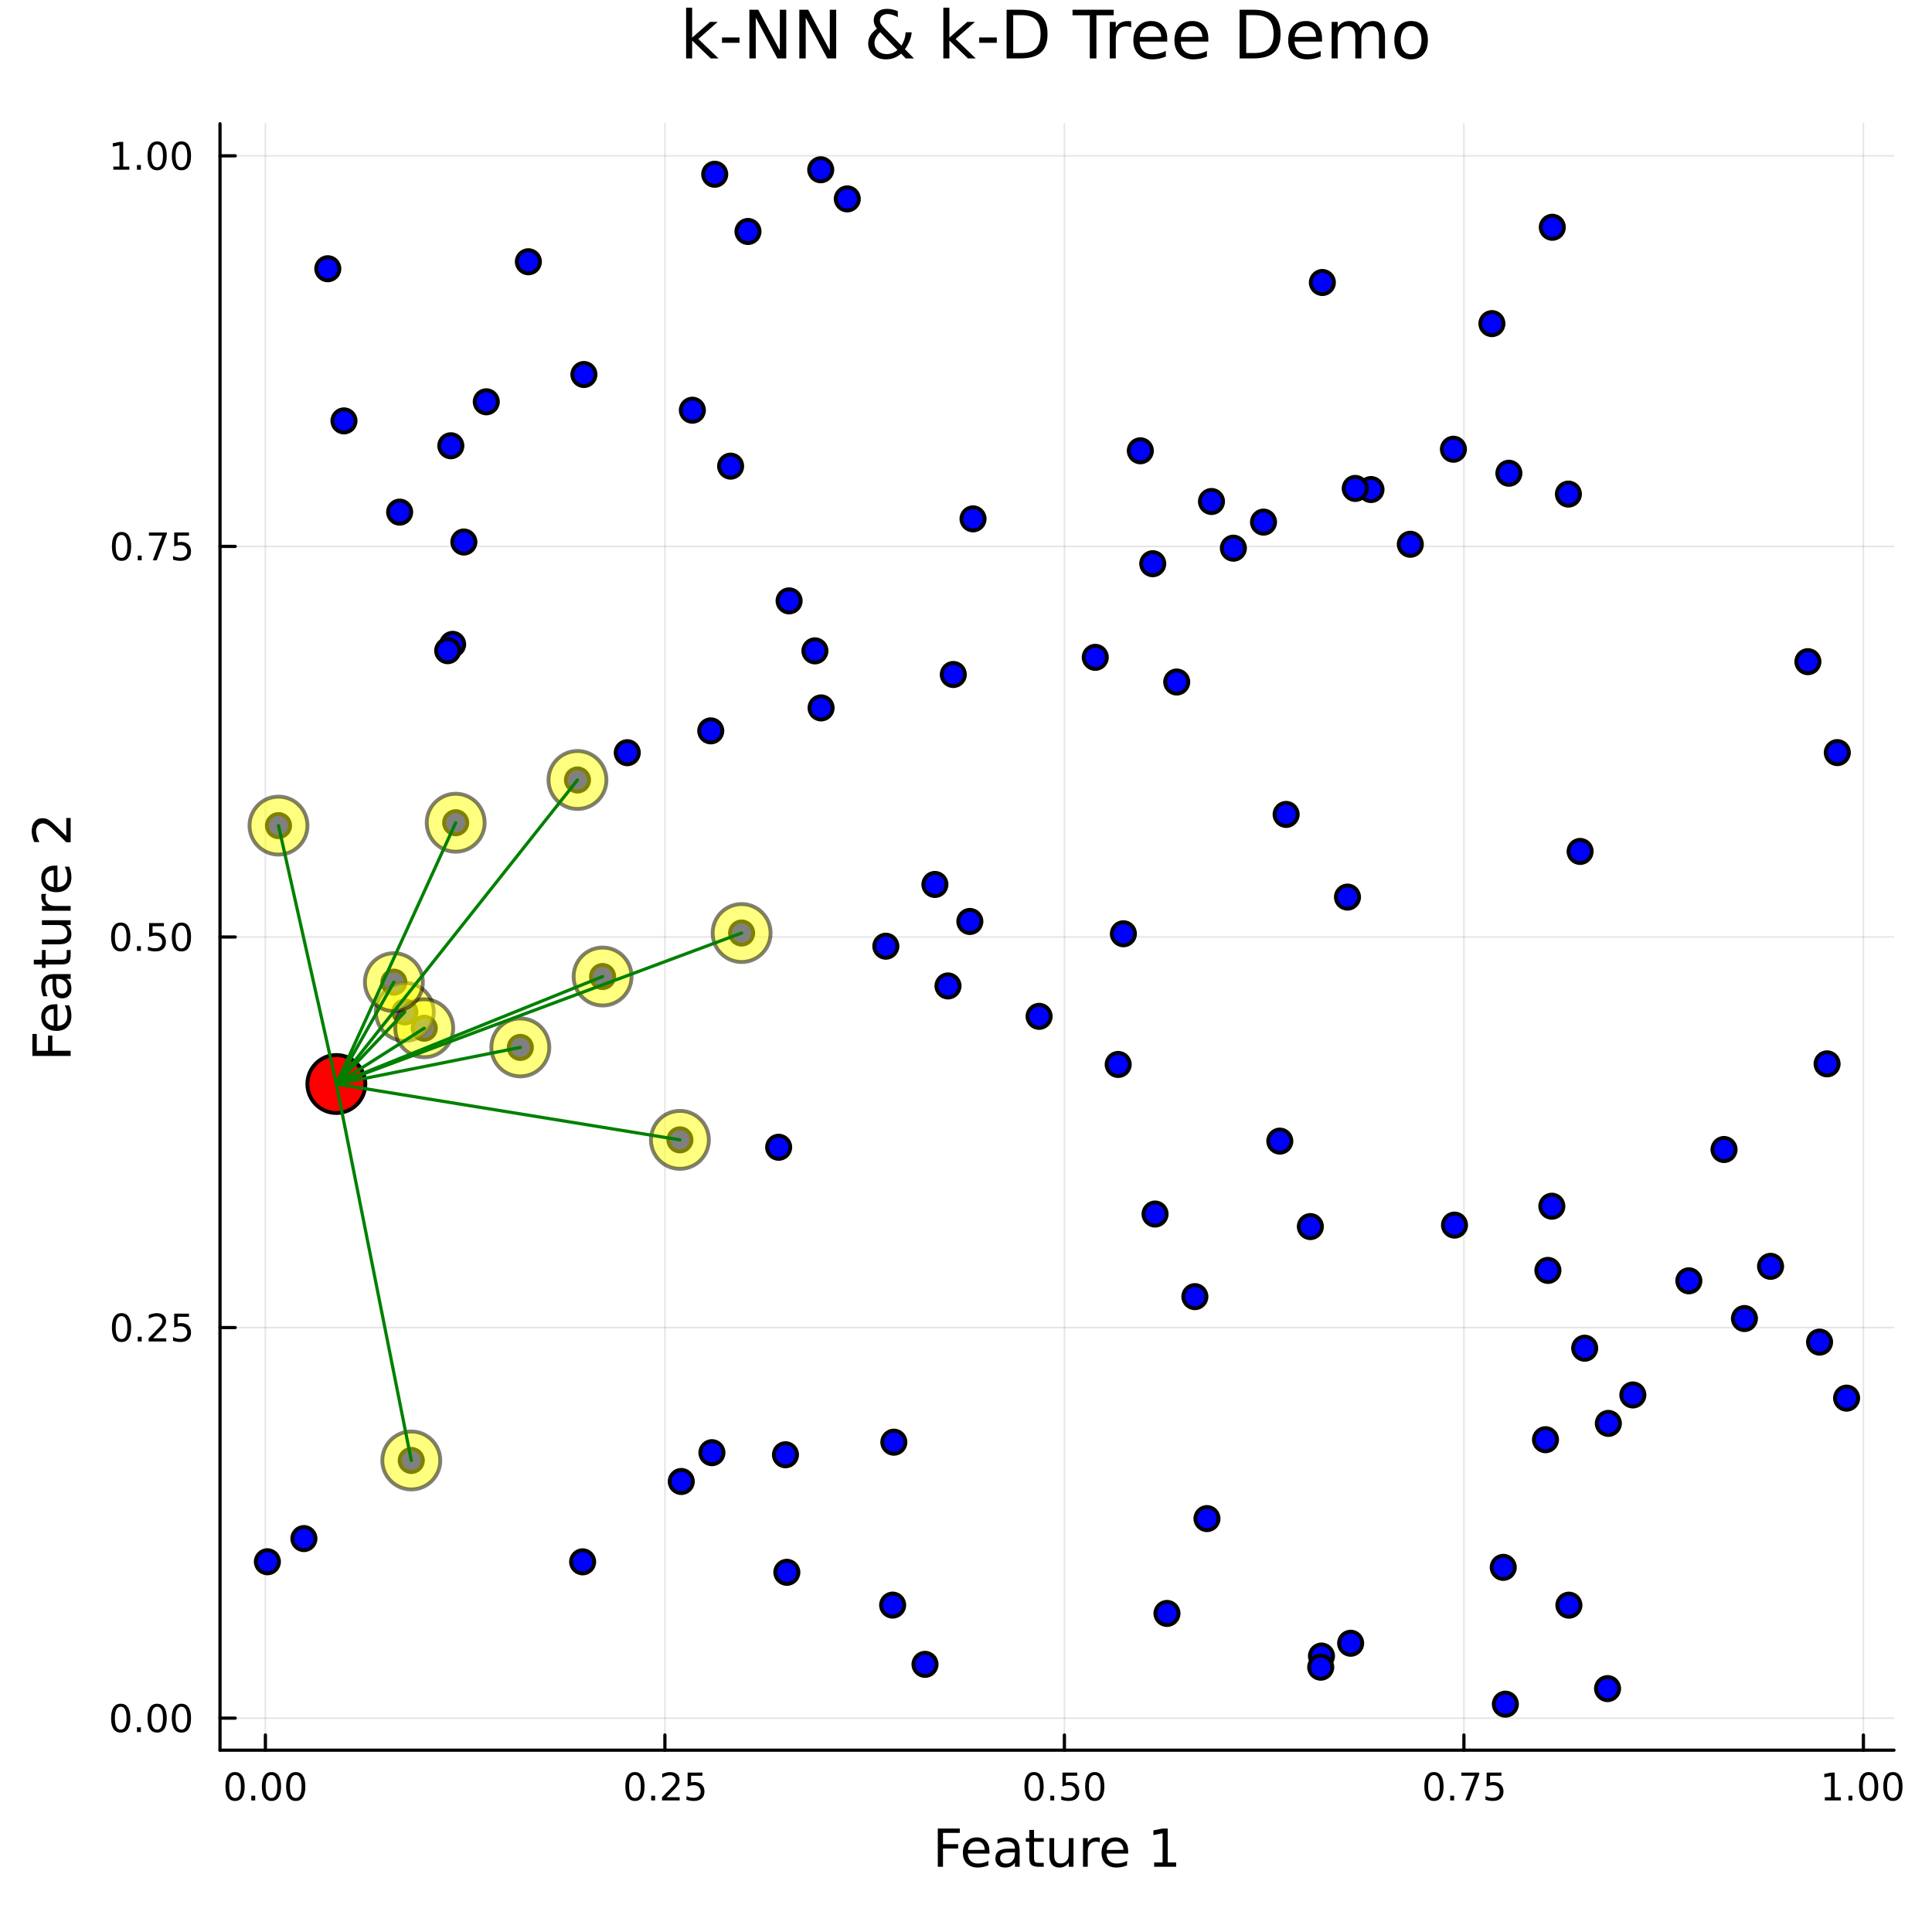 <?xml version="1.0" encoding="utf-8"?>
<svg xmlns="http://www.w3.org/2000/svg" xmlns:xlink="http://www.w3.org/1999/xlink" width="600" height="600" viewBox="0 0 2400 2400">
<rect x="0" y="0" width="2400" height="2400" fill="#333333" stroke="none"/>
<defs>
  <clipPath id="clip660">
    <rect x="0" y="0" width="2400" height="2400"/>
  </clipPath>
</defs>
<path clip-path="url(#clip660)" d="M0 2400 L2400 2400 L2400 0 L0 0  Z" fill="#ffffff" fill-rule="evenodd" fill-opacity="1"/>
<defs>
  <clipPath id="clip661">
    <rect x="480" y="240" width="1681" height="1681"/>
  </clipPath>
</defs>
<path clip-path="url(#clip660)" d="M273.302 2174.14 L2352.76 2174.14 L2352.76 153.712 L273.302 153.712  Z" fill="#ffffff" fill-rule="evenodd" fill-opacity="1"/>
<defs>
  <clipPath id="clip662">
    <rect x="273" y="153" width="2080" height="2021"/>
  </clipPath>
</defs>
<polyline clip-path="url(#clip662)" style="stroke:#000000; stroke-linecap:round; stroke-linejoin:round; stroke-width:2; stroke-opacity:0.1; fill:none" points="329.687,2174.14 329.687,153.712 "/>
<polyline clip-path="url(#clip662)" style="stroke:#000000; stroke-linecap:round; stroke-linejoin:round; stroke-width:2; stroke-opacity:0.1; fill:none" points="825.963,2174.14 825.963,153.712 "/>
<polyline clip-path="url(#clip662)" style="stroke:#000000; stroke-linecap:round; stroke-linejoin:round; stroke-width:2; stroke-opacity:0.1; fill:none" points="1322.24,2174.14 1322.24,153.712 "/>
<polyline clip-path="url(#clip662)" style="stroke:#000000; stroke-linecap:round; stroke-linejoin:round; stroke-width:2; stroke-opacity:0.1; fill:none" points="1818.52,2174.14 1818.52,153.712 "/>
<polyline clip-path="url(#clip662)" style="stroke:#000000; stroke-linecap:round; stroke-linejoin:round; stroke-width:2; stroke-opacity:0.1; fill:none" points="2314.79,2174.14 2314.79,153.712 "/>
<polyline clip-path="url(#clip660)" style="stroke:#000000; stroke-linecap:round; stroke-linejoin:round; stroke-width:4; stroke-opacity:1; fill:none" points="273.302,2174.14 2352.76,2174.14 "/>
<polyline clip-path="url(#clip660)" style="stroke:#000000; stroke-linecap:round; stroke-linejoin:round; stroke-width:4; stroke-opacity:1; fill:none" points="329.687,2174.14 329.687,2155.24 "/>
<polyline clip-path="url(#clip660)" style="stroke:#000000; stroke-linecap:round; stroke-linejoin:round; stroke-width:4; stroke-opacity:1; fill:none" points="825.963,2174.14 825.963,2155.24 "/>
<polyline clip-path="url(#clip660)" style="stroke:#000000; stroke-linecap:round; stroke-linejoin:round; stroke-width:4; stroke-opacity:1; fill:none" points="1322.24,2174.14 1322.24,2155.24 "/>
<polyline clip-path="url(#clip660)" style="stroke:#000000; stroke-linecap:round; stroke-linejoin:round; stroke-width:4; stroke-opacity:1; fill:none" points="1818.52,2174.14 1818.52,2155.24 "/>
<polyline clip-path="url(#clip660)" style="stroke:#000000; stroke-linecap:round; stroke-linejoin:round; stroke-width:4; stroke-opacity:1; fill:none" points="2314.79,2174.14 2314.79,2155.24 "/>
<path clip-path="url(#clip660)" d="M291.99 2205.06 Q288.379 2205.06 286.55 2208.62 Q284.745 2212.16 284.745 2219.29 Q284.745 2226.4 286.55 2229.97 Q288.379 2233.51 291.99 2233.51 Q295.624 2233.51 297.43 2229.97 Q299.258 2226.4 299.258 2219.29 Q299.258 2212.16 297.43 2208.62 Q295.624 2205.06 291.99 2205.06 M291.99 2201.35 Q297.8 2201.35 300.856 2205.96 Q303.934 2210.54 303.934 2219.29 Q303.934 2228.02 300.856 2232.63 Q297.8 2237.21 291.99 2237.21 Q286.18 2237.21 283.101 2232.63 Q280.046 2228.02 280.046 2219.29 Q280.046 2210.54 283.101 2205.96 Q286.18 2201.35 291.99 2201.35 Z" fill="#000000" fill-rule="nonzero" fill-opacity="1" /><path clip-path="url(#clip660)" d="M312.152 2230.66 L317.036 2230.66 L317.036 2236.54 L312.152 2236.54 L312.152 2230.66 Z" fill="#000000" fill-rule="nonzero" fill-opacity="1" /><path clip-path="url(#clip660)" d="M337.221 2205.06 Q333.61 2205.06 331.781 2208.62 Q329.976 2212.16 329.976 2219.29 Q329.976 2226.4 331.781 2229.97 Q333.61 2233.51 337.221 2233.51 Q340.855 2233.51 342.661 2229.97 Q344.49 2226.4 344.49 2219.29 Q344.49 2212.16 342.661 2208.62 Q340.855 2205.06 337.221 2205.06 M337.221 2201.35 Q343.031 2201.35 346.087 2205.96 Q349.166 2210.54 349.166 2219.29 Q349.166 2228.02 346.087 2232.63 Q343.031 2237.21 337.221 2237.21 Q331.411 2237.21 328.332 2232.63 Q325.277 2228.02 325.277 2219.29 Q325.277 2210.54 328.332 2205.96 Q331.411 2201.35 337.221 2201.35 Z" fill="#000000" fill-rule="nonzero" fill-opacity="1" /><path clip-path="url(#clip660)" d="M367.383 2205.06 Q363.772 2205.06 361.943 2208.62 Q360.138 2212.16 360.138 2219.29 Q360.138 2226.4 361.943 2229.97 Q363.772 2233.51 367.383 2233.51 Q371.017 2233.51 372.823 2229.97 Q374.652 2226.4 374.652 2219.29 Q374.652 2212.16 372.823 2208.62 Q371.017 2205.06 367.383 2205.06 M367.383 2201.35 Q373.193 2201.35 376.249 2205.96 Q379.327 2210.54 379.327 2219.29 Q379.327 2228.02 376.249 2232.63 Q373.193 2237.21 367.383 2237.21 Q361.573 2237.21 358.494 2232.63 Q355.439 2228.02 355.439 2219.29 Q355.439 2210.54 358.494 2205.96 Q361.573 2201.35 367.383 2201.35 Z" fill="#000000" fill-rule="nonzero" fill-opacity="1" /><path clip-path="url(#clip660)" d="M788.764 2205.06 Q785.153 2205.06 783.325 2208.62 Q781.519 2212.16 781.519 2219.29 Q781.519 2226.4 783.325 2229.97 Q785.153 2233.51 788.764 2233.51 Q792.399 2233.51 794.204 2229.97 Q796.033 2226.4 796.033 2219.29 Q796.033 2212.16 794.204 2208.62 Q792.399 2205.06 788.764 2205.06 M788.764 2201.35 Q794.575 2201.35 797.63 2205.96 Q800.709 2210.54 800.709 2219.29 Q800.709 2228.02 797.63 2232.63 Q794.575 2237.21 788.764 2237.21 Q782.954 2237.21 779.876 2232.63 Q776.82 2228.02 776.82 2219.29 Q776.82 2210.54 779.876 2205.96 Q782.954 2201.35 788.764 2201.35 Z" fill="#000000" fill-rule="nonzero" fill-opacity="1" /><path clip-path="url(#clip660)" d="M808.926 2230.66 L813.811 2230.66 L813.811 2236.54 L808.926 2236.54 L808.926 2230.66 Z" fill="#000000" fill-rule="nonzero" fill-opacity="1" /><path clip-path="url(#clip660)" d="M828.024 2232.6 L844.343 2232.6 L844.343 2236.54 L822.399 2236.54 L822.399 2232.6 Q825.061 2229.85 829.644 2225.22 Q834.25 2220.57 835.431 2219.23 Q837.676 2216.7 838.556 2214.97 Q839.459 2213.21 839.459 2211.52 Q839.459 2208.76 837.514 2207.03 Q835.593 2205.29 832.491 2205.29 Q830.292 2205.29 827.838 2206.05 Q825.408 2206.82 822.63 2208.37 L822.63 2203.65 Q825.454 2202.51 827.908 2201.93 Q830.361 2201.35 832.399 2201.35 Q837.769 2201.35 840.963 2204.04 Q844.158 2206.73 844.158 2211.22 Q844.158 2213.35 843.348 2215.27 Q842.56 2217.16 840.454 2219.76 Q839.875 2220.43 836.773 2223.65 Q833.672 2226.84 828.024 2232.6 Z" fill="#000000" fill-rule="nonzero" fill-opacity="1" /><path clip-path="url(#clip660)" d="M854.204 2201.98 L872.56 2201.98 L872.56 2205.92 L858.486 2205.92 L858.486 2214.39 Q859.505 2214.04 860.523 2213.88 Q861.542 2213.69 862.56 2213.69 Q868.347 2213.69 871.727 2216.86 Q875.107 2220.04 875.107 2225.45 Q875.107 2231.03 871.634 2234.13 Q868.162 2237.21 861.843 2237.21 Q859.667 2237.21 857.398 2236.84 Q855.153 2236.47 852.746 2235.73 L852.746 2231.03 Q854.829 2232.16 857.051 2232.72 Q859.273 2233.28 861.75 2233.28 Q865.755 2233.28 868.093 2231.17 Q870.431 2229.06 870.431 2225.45 Q870.431 2221.84 868.093 2219.73 Q865.755 2217.63 861.75 2217.63 Q859.875 2217.63 858 2218.04 Q856.148 2218.46 854.204 2219.34 L854.204 2201.98 Z" fill="#000000" fill-rule="nonzero" fill-opacity="1" /><path clip-path="url(#clip660)" d="M1284.54 2205.06 Q1280.93 2205.06 1279.1 2208.62 Q1277.3 2212.16 1277.3 2219.29 Q1277.3 2226.4 1279.1 2229.97 Q1280.93 2233.51 1284.54 2233.51 Q1288.18 2233.51 1289.98 2229.97 Q1291.81 2226.4 1291.81 2219.29 Q1291.81 2212.16 1289.98 2208.62 Q1288.18 2205.06 1284.54 2205.06 M1284.54 2201.35 Q1290.35 2201.35 1293.41 2205.96 Q1296.49 2210.54 1296.49 2219.29 Q1296.49 2228.02 1293.41 2232.63 Q1290.35 2237.21 1284.54 2237.21 Q1278.73 2237.21 1275.65 2232.63 Q1272.6 2228.02 1272.6 2219.29 Q1272.6 2210.54 1275.65 2205.96 Q1278.73 2201.35 1284.54 2201.35 Z" fill="#000000" fill-rule="nonzero" fill-opacity="1" /><path clip-path="url(#clip660)" d="M1304.71 2230.66 L1309.59 2230.66 L1309.59 2236.54 L1304.71 2236.54 L1304.71 2230.66 Z" fill="#000000" fill-rule="nonzero" fill-opacity="1" /><path clip-path="url(#clip660)" d="M1319.82 2201.98 L1338.18 2201.98 L1338.18 2205.92 L1324.1 2205.92 L1324.1 2214.39 Q1325.12 2214.04 1326.14 2213.88 Q1327.16 2213.69 1328.18 2213.69 Q1333.96 2213.69 1337.34 2216.86 Q1340.72 2220.04 1340.72 2225.45 Q1340.72 2231.03 1337.25 2234.13 Q1333.78 2237.21 1327.46 2237.21 Q1325.28 2237.21 1323.02 2236.84 Q1320.77 2236.47 1318.36 2235.73 L1318.36 2231.03 Q1320.45 2232.16 1322.67 2232.72 Q1324.89 2233.28 1327.37 2233.28 Q1331.37 2233.28 1333.71 2231.17 Q1336.05 2229.06 1336.05 2225.45 Q1336.05 2221.84 1333.71 2219.73 Q1331.37 2217.63 1327.37 2217.63 Q1325.49 2217.63 1323.62 2218.04 Q1321.77 2218.46 1319.82 2219.34 L1319.82 2201.98 Z" fill="#000000" fill-rule="nonzero" fill-opacity="1" /><path clip-path="url(#clip660)" d="M1359.94 2205.06 Q1356.33 2205.06 1354.5 2208.62 Q1352.69 2212.16 1352.69 2219.29 Q1352.69 2226.4 1354.5 2229.97 Q1356.33 2233.51 1359.94 2233.51 Q1363.57 2233.51 1365.38 2229.97 Q1367.21 2226.4 1367.21 2219.29 Q1367.21 2212.16 1365.38 2208.62 Q1363.57 2205.06 1359.94 2205.06 M1359.94 2201.35 Q1365.75 2201.35 1368.8 2205.96 Q1371.88 2210.54 1371.88 2219.29 Q1371.88 2228.02 1368.8 2232.63 Q1365.75 2237.21 1359.94 2237.21 Q1354.13 2237.21 1351.05 2232.63 Q1347.99 2228.02 1347.99 2219.29 Q1347.99 2210.54 1351.05 2205.96 Q1354.13 2201.35 1359.94 2201.35 Z" fill="#000000" fill-rule="nonzero" fill-opacity="1" /><path clip-path="url(#clip660)" d="M1781.32 2205.06 Q1777.71 2205.06 1775.88 2208.62 Q1774.07 2212.16 1774.07 2219.29 Q1774.07 2226.4 1775.88 2229.97 Q1777.71 2233.51 1781.32 2233.51 Q1784.95 2233.51 1786.76 2229.97 Q1788.59 2226.4 1788.59 2219.29 Q1788.59 2212.16 1786.76 2208.62 Q1784.95 2205.06 1781.32 2205.06 M1781.32 2201.35 Q1787.13 2201.35 1790.18 2205.96 Q1793.26 2210.54 1793.26 2219.29 Q1793.26 2228.02 1790.18 2232.63 Q1787.13 2237.21 1781.32 2237.21 Q1775.51 2237.21 1772.43 2232.63 Q1769.37 2228.02 1769.37 2219.29 Q1769.37 2210.54 1772.43 2205.96 Q1775.51 2201.35 1781.32 2201.35 Z" fill="#000000" fill-rule="nonzero" fill-opacity="1" /><path clip-path="url(#clip660)" d="M1801.48 2230.66 L1806.36 2230.66 L1806.36 2236.54 L1801.48 2236.54 L1801.48 2230.66 Z" fill="#000000" fill-rule="nonzero" fill-opacity="1" /><path clip-path="url(#clip660)" d="M1815.37 2201.98 L1837.59 2201.98 L1837.59 2203.97 L1825.04 2236.54 L1820.16 2236.54 L1831.97 2205.92 L1815.37 2205.92 L1815.37 2201.98 Z" fill="#000000" fill-rule="nonzero" fill-opacity="1" /><path clip-path="url(#clip660)" d="M1846.76 2201.98 L1865.11 2201.98 L1865.11 2205.92 L1851.04 2205.92 L1851.04 2214.39 Q1852.06 2214.04 1853.08 2213.88 Q1854.1 2213.69 1855.11 2213.69 Q1860.9 2213.69 1864.28 2216.86 Q1867.66 2220.04 1867.66 2225.45 Q1867.66 2231.03 1864.19 2234.13 Q1860.72 2237.21 1854.4 2237.21 Q1852.22 2237.21 1849.95 2236.84 Q1847.71 2236.47 1845.3 2235.73 L1845.3 2231.03 Q1847.38 2232.16 1849.6 2232.72 Q1851.83 2233.28 1854.3 2233.28 Q1858.31 2233.28 1860.65 2231.17 Q1862.98 2229.06 1862.98 2225.45 Q1862.98 2221.84 1860.65 2219.73 Q1858.31 2217.63 1854.3 2217.63 Q1852.43 2217.63 1850.55 2218.04 Q1848.7 2218.46 1846.76 2219.34 L1846.76 2201.98 Z" fill="#000000" fill-rule="nonzero" fill-opacity="1" /><path clip-path="url(#clip660)" d="M2266.87 2232.6 L2274.5 2232.6 L2274.5 2206.24 L2266.19 2207.91 L2266.19 2203.65 L2274.46 2201.98 L2279.13 2201.98 L2279.13 2232.6 L2286.77 2232.6 L2286.77 2236.54 L2266.87 2236.54 L2266.87 2232.6 Z" fill="#000000" fill-rule="nonzero" fill-opacity="1" /><path clip-path="url(#clip660)" d="M2296.22 2230.66 L2301.1 2230.66 L2301.1 2236.54 L2296.22 2236.54 L2296.22 2230.66 Z" fill="#000000" fill-rule="nonzero" fill-opacity="1" /><path clip-path="url(#clip660)" d="M2321.29 2205.06 Q2317.68 2205.06 2315.85 2208.62 Q2314.04 2212.16 2314.04 2219.29 Q2314.04 2226.4 2315.85 2229.97 Q2317.68 2233.51 2321.29 2233.51 Q2324.92 2233.51 2326.73 2229.97 Q2328.56 2226.4 2328.56 2219.29 Q2328.56 2212.16 2326.73 2208.62 Q2324.92 2205.06 2321.29 2205.06 M2321.29 2201.35 Q2327.1 2201.35 2330.15 2205.96 Q2333.23 2210.54 2333.23 2219.29 Q2333.23 2228.02 2330.15 2232.63 Q2327.1 2237.21 2321.29 2237.21 Q2315.48 2237.21 2312.4 2232.63 Q2309.34 2228.02 2309.34 2219.29 Q2309.34 2210.54 2312.4 2205.96 Q2315.48 2201.35 2321.29 2201.35 Z" fill="#000000" fill-rule="nonzero" fill-opacity="1" /><path clip-path="url(#clip660)" d="M2351.45 2205.06 Q2347.84 2205.06 2346.01 2208.62 Q2344.2 2212.16 2344.2 2219.29 Q2344.2 2226.4 2346.01 2229.97 Q2347.84 2233.51 2351.45 2233.51 Q2355.08 2233.51 2356.89 2229.97 Q2358.72 2226.4 2358.72 2219.29 Q2358.72 2212.16 2356.89 2208.62 Q2355.08 2205.06 2351.45 2205.06 M2351.45 2201.35 Q2357.26 2201.35 2360.31 2205.96 Q2363.39 2210.54 2363.39 2219.29 Q2363.39 2228.02 2360.31 2232.63 Q2357.26 2237.21 2351.45 2237.21 Q2345.64 2237.21 2342.56 2232.63 Q2339.5 2228.02 2339.5 2219.29 Q2339.5 2210.54 2342.56 2205.96 Q2345.64 2201.35 2351.45 2201.35 Z" fill="#000000" fill-rule="nonzero" fill-opacity="1" /><path clip-path="url(#clip660)" d="M1164.98 2271.48 L1192.29 2271.48 L1192.29 2276.89 L1171.41 2276.89 L1171.41 2290.9 L1190.25 2290.9 L1190.25 2296.31 L1171.41 2296.31 L1171.41 2319 L1164.98 2319 L1164.98 2271.48 Z" fill="#000000" fill-rule="nonzero" fill-opacity="1" /><path clip-path="url(#clip660)" d="M1229.14 2299.72 L1229.14 2302.58 L1202.22 2302.58 Q1202.6 2308.63 1205.85 2311.81 Q1209.12 2314.96 1214.95 2314.96 Q1218.32 2314.96 1221.47 2314.13 Q1224.66 2313.31 1227.78 2311.65 L1227.78 2317.19 Q1224.63 2318.53 1221.32 2319.23 Q1218 2319.93 1214.6 2319.93 Q1206.07 2319.93 1201.07 2314.96 Q1196.11 2310 1196.11 2301.53 Q1196.11 2292.78 1200.82 2287.65 Q1205.56 2282.5 1213.58 2282.5 Q1220.77 2282.5 1224.94 2287.14 Q1229.14 2291.76 1229.14 2299.72 M1223.29 2298 Q1223.22 2293.19 1220.58 2290.33 Q1217.97 2287.46 1213.64 2287.46 Q1208.74 2287.46 1205.78 2290.23 Q1202.85 2293 1202.41 2298.03 L1223.29 2298 Z" fill="#000000" fill-rule="nonzero" fill-opacity="1" /><path clip-path="url(#clip660)" d="M1254.96 2301.08 Q1247.86 2301.08 1245.12 2302.71 Q1242.39 2304.33 1242.39 2308.25 Q1242.39 2311.36 1244.42 2313.21 Q1246.49 2315.03 1250.02 2315.03 Q1254.89 2315.03 1257.82 2311.59 Q1260.78 2308.12 1260.78 2302.39 L1260.78 2301.08 L1254.96 2301.08 M1266.64 2298.67 L1266.64 2319 L1260.78 2319 L1260.78 2313.59 Q1258.78 2316.84 1255.79 2318.4 Q1252.79 2319.93 1248.46 2319.93 Q1242.99 2319.93 1239.74 2316.87 Q1236.53 2313.78 1236.53 2308.63 Q1236.53 2302.61 1240.54 2299.56 Q1244.58 2296.5 1252.57 2296.5 L1260.78 2296.5 L1260.78 2295.93 Q1260.78 2291.89 1258.11 2289.69 Q1255.47 2287.46 1250.66 2287.46 Q1247.61 2287.46 1244.71 2288.19 Q1241.81 2288.93 1239.14 2290.39 L1239.14 2284.98 Q1242.35 2283.74 1245.38 2283.13 Q1248.4 2282.5 1251.27 2282.5 Q1259 2282.5 1262.82 2286.51 Q1266.64 2290.52 1266.64 2298.67 Z" fill="#000000" fill-rule="nonzero" fill-opacity="1" /><path clip-path="url(#clip660)" d="M1284.49 2273.23 L1284.49 2283.36 L1296.56 2283.36 L1296.56 2287.91 L1284.49 2287.91 L1284.49 2307.26 Q1284.49 2311.62 1285.67 2312.86 Q1286.88 2314.1 1290.54 2314.1 L1296.56 2314.1 L1296.56 2319 L1290.54 2319 Q1283.76 2319 1281.18 2316.49 Q1278.61 2313.94 1278.61 2307.26 L1278.61 2287.91 L1274.31 2287.91 L1274.31 2283.36 L1278.61 2283.36 L1278.61 2273.23 L1284.49 2273.23 Z" fill="#000000" fill-rule="nonzero" fill-opacity="1" /><path clip-path="url(#clip660)" d="M1303.66 2304.94 L1303.66 2283.36 L1309.51 2283.36 L1309.51 2304.71 Q1309.51 2309.77 1311.49 2312.32 Q1313.46 2314.83 1317.41 2314.83 Q1322.15 2314.83 1324.89 2311.81 Q1327.65 2308.79 1327.65 2303.57 L1327.65 2283.36 L1333.51 2283.36 L1333.51 2319 L1327.65 2319 L1327.65 2313.53 Q1325.52 2316.78 1322.69 2318.37 Q1319.89 2319.93 1316.16 2319.93 Q1310.02 2319.93 1306.84 2316.11 Q1303.66 2312.29 1303.66 2304.94 M1318.39 2282.5 L1318.39 2282.5 Z" fill="#000000" fill-rule="nonzero" fill-opacity="1" /><path clip-path="url(#clip660)" d="M1366.23 2288.83 Q1365.24 2288.26 1364.07 2288 Q1362.92 2287.72 1361.52 2287.72 Q1356.55 2287.72 1353.88 2290.96 Q1351.24 2294.18 1351.24 2300.23 L1351.24 2319 L1345.35 2319 L1345.35 2283.36 L1351.24 2283.36 L1351.24 2288.89 Q1353.09 2285.65 1356.05 2284.09 Q1359.01 2282.5 1363.24 2282.5 Q1363.84 2282.5 1364.58 2282.59 Q1365.31 2282.66 1366.2 2282.81 L1366.23 2288.83 Z" fill="#000000" fill-rule="nonzero" fill-opacity="1" /><path clip-path="url(#clip660)" d="M1401.43 2299.72 L1401.43 2302.58 L1374.51 2302.58 Q1374.89 2308.63 1378.13 2311.81 Q1381.41 2314.96 1387.24 2314.96 Q1390.61 2314.96 1393.76 2314.13 Q1396.94 2313.31 1400.06 2311.65 L1400.06 2317.19 Q1396.91 2318.53 1393.6 2319.23 Q1390.29 2319.93 1386.89 2319.93 Q1378.36 2319.93 1373.36 2314.96 Q1368.39 2310 1368.39 2301.53 Q1368.39 2292.78 1373.11 2287.65 Q1377.85 2282.5 1385.87 2282.5 Q1393.06 2282.5 1397.23 2287.14 Q1401.43 2291.76 1401.43 2299.72 M1395.58 2298 Q1395.51 2293.19 1392.87 2290.33 Q1390.26 2287.46 1385.93 2287.46 Q1381.03 2287.46 1378.07 2290.23 Q1375.14 2293 1374.7 2298.03 L1395.58 2298 Z" fill="#000000" fill-rule="nonzero" fill-opacity="1" /><path clip-path="url(#clip660)" d="M1433.71 2313.59 L1444.21 2313.59 L1444.21 2277.34 L1432.78 2279.63 L1432.78 2273.78 L1444.15 2271.48 L1450.58 2271.48 L1450.58 2313.59 L1461.08 2313.59 L1461.08 2319 L1433.71 2319 L1433.71 2313.59 Z" fill="#000000" fill-rule="nonzero" fill-opacity="1" /><polyline clip-path="url(#clip662)" style="stroke:#000000; stroke-linecap:round; stroke-linejoin:round; stroke-width:2; stroke-opacity:0.1; fill:none" points="273.302,2134.34 2352.76,2134.34 "/>
<polyline clip-path="url(#clip662)" style="stroke:#000000; stroke-linecap:round; stroke-linejoin:round; stroke-width:2; stroke-opacity:0.1; fill:none" points="273.302,1649.15 2352.76,1649.15 "/>
<polyline clip-path="url(#clip662)" style="stroke:#000000; stroke-linecap:round; stroke-linejoin:round; stroke-width:2; stroke-opacity:0.1; fill:none" points="273.302,1163.95 2352.76,1163.95 "/>
<polyline clip-path="url(#clip662)" style="stroke:#000000; stroke-linecap:round; stroke-linejoin:round; stroke-width:2; stroke-opacity:0.1; fill:none" points="273.302,678.759 2352.76,678.759 "/>
<polyline clip-path="url(#clip662)" style="stroke:#000000; stroke-linecap:round; stroke-linejoin:round; stroke-width:2; stroke-opacity:0.1; fill:none" points="273.302,193.565 2352.76,193.565 "/>
<polyline clip-path="url(#clip660)" style="stroke:#000000; stroke-linecap:round; stroke-linejoin:round; stroke-width:4; stroke-opacity:1; fill:none" points="273.302,2174.14 273.302,153.712 "/>
<polyline clip-path="url(#clip660)" style="stroke:#000000; stroke-linecap:round; stroke-linejoin:round; stroke-width:4; stroke-opacity:1; fill:none" points="273.302,2134.34 292.2,2134.34 "/>
<polyline clip-path="url(#clip660)" style="stroke:#000000; stroke-linecap:round; stroke-linejoin:round; stroke-width:4; stroke-opacity:1; fill:none" points="273.302,1649.15 292.2,1649.15 "/>
<polyline clip-path="url(#clip660)" style="stroke:#000000; stroke-linecap:round; stroke-linejoin:round; stroke-width:4; stroke-opacity:1; fill:none" points="273.302,1163.95 292.2,1163.95 "/>
<polyline clip-path="url(#clip660)" style="stroke:#000000; stroke-linecap:round; stroke-linejoin:round; stroke-width:4; stroke-opacity:1; fill:none" points="273.302,678.759 292.2,678.759 "/>
<polyline clip-path="url(#clip660)" style="stroke:#000000; stroke-linecap:round; stroke-linejoin:round; stroke-width:4; stroke-opacity:1; fill:none" points="273.302,193.565 292.2,193.565 "/>
<path clip-path="url(#clip660)" d="M149.965 2120.14 Q146.353 2120.14 144.525 2123.71 Q142.719 2127.25 142.719 2134.38 Q142.719 2141.48 144.525 2145.05 Q146.353 2148.59 149.965 2148.59 Q153.599 2148.59 155.404 2145.05 Q157.233 2141.48 157.233 2134.38 Q157.233 2127.25 155.404 2123.71 Q153.599 2120.14 149.965 2120.14 M149.965 2116.44 Q155.775 2116.44 158.83 2121.04 Q161.909 2125.63 161.909 2134.38 Q161.909 2143.11 158.83 2147.71 Q155.775 2152.29 149.965 2152.29 Q144.154 2152.29 141.076 2147.71 Q138.02 2143.11 138.02 2134.38 Q138.02 2125.63 141.076 2121.04 Q144.154 2116.44 149.965 2116.44 Z" fill="#000000" fill-rule="nonzero" fill-opacity="1" /><path clip-path="url(#clip660)" d="M170.126 2145.74 L175.011 2145.74 L175.011 2151.62 L170.126 2151.62 L170.126 2145.74 Z" fill="#000000" fill-rule="nonzero" fill-opacity="1" /><path clip-path="url(#clip660)" d="M195.196 2120.14 Q191.585 2120.14 189.756 2123.71 Q187.95 2127.25 187.95 2134.38 Q187.95 2141.48 189.756 2145.05 Q191.585 2148.59 195.196 2148.59 Q198.83 2148.59 200.636 2145.05 Q202.464 2141.48 202.464 2134.38 Q202.464 2127.25 200.636 2123.71 Q198.83 2120.14 195.196 2120.14 M195.196 2116.44 Q201.006 2116.44 204.061 2121.04 Q207.14 2125.63 207.14 2134.38 Q207.14 2143.11 204.061 2147.71 Q201.006 2152.29 195.196 2152.29 Q189.386 2152.29 186.307 2147.71 Q183.251 2143.11 183.251 2134.38 Q183.251 2125.63 186.307 2121.04 Q189.386 2116.44 195.196 2116.44 Z" fill="#000000" fill-rule="nonzero" fill-opacity="1" /><path clip-path="url(#clip660)" d="M225.358 2120.14 Q221.747 2120.14 219.918 2123.71 Q218.112 2127.25 218.112 2134.38 Q218.112 2141.48 219.918 2145.05 Q221.747 2148.59 225.358 2148.59 Q228.992 2148.59 230.797 2145.05 Q232.626 2141.48 232.626 2134.38 Q232.626 2127.25 230.797 2123.71 Q228.992 2120.14 225.358 2120.14 M225.358 2116.44 Q231.168 2116.44 234.223 2121.04 Q237.302 2125.63 237.302 2134.38 Q237.302 2143.11 234.223 2147.71 Q231.168 2152.29 225.358 2152.29 Q219.547 2152.29 216.469 2147.71 Q213.413 2143.11 213.413 2134.38 Q213.413 2125.63 216.469 2121.04 Q219.547 2116.44 225.358 2116.44 Z" fill="#000000" fill-rule="nonzero" fill-opacity="1" /><path clip-path="url(#clip660)" d="M150.96 1634.95 Q147.349 1634.95 145.52 1638.51 Q143.715 1642.05 143.715 1649.18 Q143.715 1656.29 145.52 1659.85 Q147.349 1663.4 150.96 1663.4 Q154.594 1663.4 156.4 1659.85 Q158.228 1656.29 158.228 1649.18 Q158.228 1642.05 156.4 1638.51 Q154.594 1634.95 150.96 1634.95 M150.96 1631.24 Q156.77 1631.24 159.826 1635.85 Q162.904 1640.43 162.904 1649.18 Q162.904 1657.91 159.826 1662.52 Q156.77 1667.1 150.96 1667.1 Q145.15 1667.1 142.071 1662.52 Q139.016 1657.91 139.016 1649.18 Q139.016 1640.43 142.071 1635.85 Q145.15 1631.24 150.96 1631.24 Z" fill="#000000" fill-rule="nonzero" fill-opacity="1" /><path clip-path="url(#clip660)" d="M171.122 1660.55 L176.006 1660.55 L176.006 1666.43 L171.122 1666.43 L171.122 1660.55 Z" fill="#000000" fill-rule="nonzero" fill-opacity="1" /><path clip-path="url(#clip660)" d="M190.219 1662.49 L206.538 1662.49 L206.538 1666.43 L184.594 1666.43 L184.594 1662.49 Q187.256 1659.74 191.839 1655.11 Q196.446 1650.46 197.626 1649.11 Q199.872 1646.59 200.751 1644.85 Q201.654 1643.1 201.654 1641.41 Q201.654 1638.65 199.71 1636.92 Q197.788 1635.18 194.687 1635.18 Q192.487 1635.18 190.034 1635.94 Q187.603 1636.71 184.825 1638.26 L184.825 1633.54 Q187.65 1632.4 190.103 1631.82 Q192.557 1631.24 194.594 1631.24 Q199.964 1631.24 203.159 1633.93 Q206.353 1636.61 206.353 1641.1 Q206.353 1643.23 205.543 1645.16 Q204.756 1647.05 202.649 1649.65 Q202.071 1650.32 198.969 1653.54 Q195.867 1656.73 190.219 1662.49 Z" fill="#000000" fill-rule="nonzero" fill-opacity="1" /><path clip-path="url(#clip660)" d="M216.399 1631.87 L234.756 1631.87 L234.756 1635.8 L220.682 1635.8 L220.682 1644.28 Q221.7 1643.93 222.719 1643.77 Q223.737 1643.58 224.756 1643.58 Q230.543 1643.58 233.922 1646.75 Q237.302 1649.92 237.302 1655.34 Q237.302 1660.92 233.83 1664.02 Q230.358 1667.1 224.038 1667.1 Q221.862 1667.1 219.594 1666.73 Q217.348 1666.36 214.941 1665.62 L214.941 1660.92 Q217.024 1662.05 219.247 1662.61 Q221.469 1663.16 223.946 1663.16 Q227.95 1663.16 230.288 1661.06 Q232.626 1658.95 232.626 1655.34 Q232.626 1651.73 230.288 1649.62 Q227.95 1647.52 223.946 1647.52 Q222.071 1647.52 220.196 1647.93 Q218.344 1648.35 216.399 1649.23 L216.399 1631.87 Z" fill="#000000" fill-rule="nonzero" fill-opacity="1" /><path clip-path="url(#clip660)" d="M149.965 1149.75 Q146.353 1149.75 144.525 1153.32 Q142.719 1156.86 142.719 1163.99 Q142.719 1171.1 144.525 1174.66 Q146.353 1178.2 149.965 1178.2 Q153.599 1178.2 155.404 1174.66 Q157.233 1171.1 157.233 1163.99 Q157.233 1156.86 155.404 1153.32 Q153.599 1149.75 149.965 1149.75 M149.965 1146.05 Q155.775 1146.05 158.83 1150.66 Q161.909 1155.24 161.909 1163.99 Q161.909 1172.72 158.83 1177.32 Q155.775 1181.91 149.965 1181.91 Q144.154 1181.91 141.076 1177.32 Q138.02 1172.72 138.02 1163.99 Q138.02 1155.24 141.076 1150.66 Q144.154 1146.05 149.965 1146.05 Z" fill="#000000" fill-rule="nonzero" fill-opacity="1" /><path clip-path="url(#clip660)" d="M170.126 1175.35 L175.011 1175.35 L175.011 1181.23 L170.126 1181.23 L170.126 1175.35 Z" fill="#000000" fill-rule="nonzero" fill-opacity="1" /><path clip-path="url(#clip660)" d="M185.242 1146.67 L203.599 1146.67 L203.599 1150.61 L189.525 1150.61 L189.525 1159.08 Q190.543 1158.73 191.562 1158.57 Q192.58 1158.39 193.599 1158.39 Q199.386 1158.39 202.765 1161.56 Q206.145 1164.73 206.145 1170.15 Q206.145 1175.72 202.673 1178.83 Q199.2 1181.91 192.881 1181.91 Q190.705 1181.91 188.437 1181.54 Q186.191 1181.16 183.784 1180.42 L183.784 1175.72 Q185.867 1176.86 188.089 1177.41 Q190.312 1177.97 192.788 1177.97 Q196.793 1177.97 199.131 1175.86 Q201.469 1173.76 201.469 1170.15 Q201.469 1166.54 199.131 1164.43 Q196.793 1162.32 192.788 1162.32 Q190.913 1162.32 189.038 1162.74 Q187.187 1163.16 185.242 1164.04 L185.242 1146.67 Z" fill="#000000" fill-rule="nonzero" fill-opacity="1" /><path clip-path="url(#clip660)" d="M225.358 1149.75 Q221.747 1149.75 219.918 1153.32 Q218.112 1156.86 218.112 1163.99 Q218.112 1171.1 219.918 1174.66 Q221.747 1178.2 225.358 1178.2 Q228.992 1178.2 230.797 1174.66 Q232.626 1171.1 232.626 1163.99 Q232.626 1156.86 230.797 1153.32 Q228.992 1149.75 225.358 1149.75 M225.358 1146.05 Q231.168 1146.05 234.223 1150.66 Q237.302 1155.24 237.302 1163.99 Q237.302 1172.72 234.223 1177.32 Q231.168 1181.91 225.358 1181.91 Q219.547 1181.91 216.469 1177.32 Q213.413 1172.72 213.413 1163.99 Q213.413 1155.24 216.469 1150.66 Q219.547 1146.05 225.358 1146.05 Z" fill="#000000" fill-rule="nonzero" fill-opacity="1" /><path clip-path="url(#clip660)" d="M150.96 664.558 Q147.349 664.558 145.52 668.123 Q143.715 671.665 143.715 678.794 Q143.715 685.901 145.52 689.465 Q147.349 693.007 150.96 693.007 Q154.594 693.007 156.4 689.465 Q158.228 685.901 158.228 678.794 Q158.228 671.665 156.4 668.123 Q154.594 664.558 150.96 664.558 M150.96 660.854 Q156.77 660.854 159.826 665.461 Q162.904 670.044 162.904 678.794 Q162.904 687.521 159.826 692.127 Q156.77 696.711 150.96 696.711 Q145.15 696.711 142.071 692.127 Q139.016 687.521 139.016 678.794 Q139.016 670.044 142.071 665.461 Q145.15 660.854 150.96 660.854 Z" fill="#000000" fill-rule="nonzero" fill-opacity="1" /><path clip-path="url(#clip660)" d="M171.122 690.16 L176.006 690.16 L176.006 696.039 L171.122 696.039 L171.122 690.16 Z" fill="#000000" fill-rule="nonzero" fill-opacity="1" /><path clip-path="url(#clip660)" d="M185.011 661.479 L207.233 661.479 L207.233 663.47 L194.687 696.039 L189.802 696.039 L201.608 665.415 L185.011 665.415 L185.011 661.479 Z" fill="#000000" fill-rule="nonzero" fill-opacity="1" /><path clip-path="url(#clip660)" d="M216.399 661.479 L234.756 661.479 L234.756 665.415 L220.682 665.415 L220.682 673.887 Q221.7 673.54 222.719 673.378 Q223.737 673.192 224.756 673.192 Q230.543 673.192 233.922 676.364 Q237.302 679.535 237.302 684.952 Q237.302 690.53 233.83 693.632 Q230.358 696.711 224.038 696.711 Q221.862 696.711 219.594 696.34 Q217.348 695.97 214.941 695.229 L214.941 690.53 Q217.024 691.664 219.247 692.22 Q221.469 692.776 223.946 692.776 Q227.95 692.776 230.288 690.669 Q232.626 688.563 232.626 684.952 Q232.626 681.34 230.288 679.234 Q227.95 677.128 223.946 677.128 Q222.071 677.128 220.196 677.544 Q218.344 677.961 216.399 678.84 L216.399 661.479 Z" fill="#000000" fill-rule="nonzero" fill-opacity="1" /><path clip-path="url(#clip660)" d="M140.775 206.91 L148.414 206.91 L148.414 180.544 L140.103 182.211 L140.103 177.951 L148.367 176.285 L153.043 176.285 L153.043 206.91 L160.682 206.91 L160.682 210.845 L140.775 210.845 L140.775 206.91 Z" fill="#000000" fill-rule="nonzero" fill-opacity="1" /><path clip-path="url(#clip660)" d="M170.126 204.965 L175.011 204.965 L175.011 210.845 L170.126 210.845 L170.126 204.965 Z" fill="#000000" fill-rule="nonzero" fill-opacity="1" /><path clip-path="url(#clip660)" d="M195.196 179.363 Q191.585 179.363 189.756 182.928 Q187.95 186.47 187.95 193.6 Q187.95 200.706 189.756 204.271 Q191.585 207.812 195.196 207.812 Q198.83 207.812 200.636 204.271 Q202.464 200.706 202.464 193.6 Q202.464 186.47 200.636 182.928 Q198.83 179.363 195.196 179.363 M195.196 175.66 Q201.006 175.66 204.061 180.266 Q207.14 184.85 207.14 193.6 Q207.14 202.326 204.061 206.933 Q201.006 211.516 195.196 211.516 Q189.386 211.516 186.307 206.933 Q183.251 202.326 183.251 193.6 Q183.251 184.85 186.307 180.266 Q189.386 175.66 195.196 175.66 Z" fill="#000000" fill-rule="nonzero" fill-opacity="1" /><path clip-path="url(#clip660)" d="M225.358 179.363 Q221.747 179.363 219.918 182.928 Q218.112 186.47 218.112 193.6 Q218.112 200.706 219.918 204.271 Q221.747 207.812 225.358 207.812 Q228.992 207.812 230.797 204.271 Q232.626 200.706 232.626 193.6 Q232.626 186.47 230.797 182.928 Q228.992 179.363 225.358 179.363 M225.358 175.66 Q231.168 175.66 234.223 180.266 Q237.302 184.85 237.302 193.6 Q237.302 202.326 234.223 206.933 Q231.168 211.516 225.358 211.516 Q219.547 211.516 216.469 206.933 Q213.413 202.326 213.413 193.6 Q213.413 184.85 216.469 180.266 Q219.547 175.66 225.358 175.66 Z" fill="#000000" fill-rule="nonzero" fill-opacity="1" /><path clip-path="url(#clip660)" d="M40.244 1311.72 L40.244 1284.41 L45.655 1284.41 L45.655 1305.29 L59.66 1305.29 L59.66 1286.45 L65.07 1286.45 L65.07 1305.29 L87.764 1305.29 L87.764 1311.72 L40.244 1311.72 Z" fill="#000000" fill-rule="nonzero" fill-opacity="1" /><path clip-path="url(#clip660)" d="M68.476 1247.56 L71.341 1247.56 L71.341 1274.48 Q77.388 1274.1 80.571 1270.85 Q83.722 1267.58 83.722 1261.75 Q83.722 1258.38 82.894 1255.23 Q82.067 1252.04 80.412 1248.92 L85.95 1248.92 Q87.287 1252.08 87.987 1255.39 Q88.687 1258.7 88.687 1262.1 Q88.687 1270.63 83.722 1275.63 Q78.757 1280.59 70.29 1280.59 Q61.537 1280.59 56.413 1275.88 Q51.257 1271.14 51.257 1263.12 Q51.257 1255.93 55.904 1251.76 Q60.519 1247.56 68.476 1247.56 M66.757 1253.41 Q61.951 1253.48 59.087 1256.12 Q56.222 1258.73 56.222 1263.06 Q56.222 1267.96 58.991 1270.92 Q61.76 1273.85 66.789 1274.29 L66.757 1253.41 Z" fill="#000000" fill-rule="nonzero" fill-opacity="1" /><path clip-path="url(#clip660)" d="M69.845 1221.74 Q69.845 1228.84 71.468 1231.58 Q73.091 1234.31 77.006 1234.31 Q80.125 1234.31 81.971 1232.28 Q83.786 1230.21 83.786 1226.68 Q83.786 1221.81 80.348 1218.88 Q76.879 1215.92 71.15 1215.92 L69.845 1215.92 L69.845 1221.74 M67.426 1210.06 L87.764 1210.06 L87.764 1215.92 L82.353 1215.92 Q85.6 1217.92 87.159 1220.91 Q88.687 1223.91 88.687 1228.24 Q88.687 1233.71 85.632 1236.96 Q82.544 1240.17 77.388 1240.17 Q71.373 1240.17 68.317 1236.16 Q65.261 1232.12 65.261 1224.13 L65.261 1215.92 L64.689 1215.92 Q60.646 1215.92 58.45 1218.59 Q56.222 1221.23 56.222 1226.04 Q56.222 1229.09 56.954 1231.99 Q57.686 1234.89 59.15 1237.56 L53.739 1237.56 Q52.498 1234.35 51.893 1231.32 Q51.257 1228.3 51.257 1225.43 Q51.257 1217.7 55.267 1213.88 Q59.278 1210.06 67.426 1210.06 Z" fill="#000000" fill-rule="nonzero" fill-opacity="1" /><path clip-path="url(#clip660)" d="M41.995 1192.21 L52.116 1192.21 L52.116 1180.14 L56.668 1180.14 L56.668 1192.21 L76.019 1192.21 Q80.38 1192.21 81.621 1191.03 Q82.863 1189.82 82.863 1186.16 L82.863 1180.14 L87.764 1180.14 L87.764 1186.16 Q87.764 1192.94 85.25 1195.52 Q82.703 1198.09 76.019 1198.09 L56.668 1198.09 L56.668 1202.39 L52.116 1202.39 L52.116 1198.09 L41.995 1198.09 L41.995 1192.21 Z" fill="#000000" fill-rule="nonzero" fill-opacity="1" /><path clip-path="url(#clip660)" d="M73.696 1173.04 L52.116 1173.04 L52.116 1167.19 L73.473 1167.19 Q78.534 1167.19 81.08 1165.22 Q83.595 1163.24 83.595 1159.29 Q83.595 1154.55 80.571 1151.82 Q77.547 1149.05 72.327 1149.05 L52.116 1149.05 L52.116 1143.19 L87.764 1143.19 L87.764 1149.05 L82.29 1149.05 Q85.536 1151.18 87.128 1154.01 Q88.687 1156.81 88.687 1160.54 Q88.687 1166.68 84.868 1169.86 Q81.048 1173.04 73.696 1173.04 M51.257 1158.31 L51.257 1158.31 Z" fill="#000000" fill-rule="nonzero" fill-opacity="1" /><path clip-path="url(#clip660)" d="M57.591 1110.47 Q57.018 1111.46 56.763 1112.63 Q56.477 1113.78 56.477 1115.18 Q56.477 1120.15 59.723 1122.82 Q62.938 1125.46 68.985 1125.46 L87.764 1125.46 L87.764 1131.35 L52.116 1131.35 L52.116 1125.46 L57.654 1125.46 Q54.408 1123.62 52.848 1120.66 Q51.257 1117.7 51.257 1113.46 Q51.257 1112.86 51.352 1112.13 Q51.416 1111.39 51.575 1110.5 L57.591 1110.47 Z" fill="#000000" fill-rule="nonzero" fill-opacity="1" /><path clip-path="url(#clip660)" d="M68.476 1075.27 L71.341 1075.27 L71.341 1102.19 Q77.388 1101.81 80.571 1098.57 Q83.722 1095.29 83.722 1089.46 Q83.722 1086.09 82.894 1082.94 Q82.067 1079.76 80.412 1076.64 L85.95 1076.64 Q87.287 1079.79 87.987 1083.1 Q88.687 1086.41 88.687 1089.81 Q88.687 1098.34 83.722 1103.34 Q78.757 1108.31 70.29 1108.31 Q61.537 1108.31 56.413 1103.59 Q51.257 1098.85 51.257 1090.83 Q51.257 1083.64 55.904 1079.47 Q60.519 1075.27 68.476 1075.27 M66.757 1081.12 Q61.951 1081.19 59.087 1083.83 Q56.222 1086.44 56.222 1090.77 Q56.222 1095.67 58.991 1098.63 Q61.76 1101.56 66.789 1102 L66.757 1081.12 Z" fill="#000000" fill-rule="nonzero" fill-opacity="1" /><path clip-path="url(#clip660)" d="M82.353 1038.57 L82.353 1016.13 L87.764 1016.13 L87.764 1046.3 L82.353 1046.3 Q78.566 1042.64 72.2 1036.34 Q65.802 1030.01 63.956 1028.38 Q60.487 1025.3 58.1 1024.09 Q55.681 1022.85 53.358 1022.85 Q49.57 1022.85 47.183 1025.52 Q44.796 1028.16 44.796 1032.43 Q44.796 1035.45 45.846 1038.82 Q46.896 1042.17 49.029 1045.99 L42.536 1045.99 Q40.976 1042.1 40.181 1038.73 Q39.385 1035.35 39.385 1032.55 Q39.385 1025.17 43.077 1020.78 Q46.769 1016.38 52.944 1016.38 Q55.872 1016.38 58.514 1017.5 Q61.124 1018.58 64.689 1021.48 Q65.612 1022.27 70.036 1026.54 Q74.428 1030.8 82.353 1038.57 Z" fill="#000000" fill-rule="nonzero" fill-opacity="1" /><path clip-path="url(#clip660)" d="M852.32 9.544 L859.814 9.544 L859.814 46.772 L882.053 27.206 L891.573 27.206 L867.511 48.433 L892.586 72.576 L882.863 72.576 L859.814 50.418 L859.814 72.576 L852.32 72.576 L852.32 9.544 Z" fill="#000000" fill-rule="nonzero" fill-opacity="1" /><path clip-path="url(#clip660)" d="M896.88 46.529 L918.714 46.529 L918.714 53.172 L896.88 53.172 L896.88 46.529 Z" fill="#000000" fill-rule="nonzero" fill-opacity="1" /><path clip-path="url(#clip660)" d="M930.907 12.096 L941.926 12.096 L968.743 62.692 L968.743 12.096 L976.682 12.096 L976.682 72.576 L965.664 72.576 L938.847 21.98 L938.847 72.576 L930.907 72.576 L930.907 12.096 Z" fill="#000000" fill-rule="nonzero" fill-opacity="1" /><path clip-path="url(#clip660)" d="M992.967 12.096 L1003.99 12.096 L1030.8 62.692 L1030.8 12.096 L1038.74 12.096 L1038.74 72.576 L1027.72 72.576 L1000.91 21.98 L1000.91 72.576 L992.967 72.576 L992.967 12.096 Z" fill="#000000" fill-rule="nonzero" fill-opacity="1" /><path clip-path="url(#clip660)" d="M1093.43 40.047 Q1089.74 43.328 1088 46.61 Q1086.3 49.85 1086.3 53.415 Q1086.3 59.33 1090.59 63.259 Q1094.89 67.188 1101.37 67.188 Q1105.22 67.188 1108.58 65.933 Q1111.94 64.636 1114.9 62.044 L1093.43 40.047 M1099.14 35.51 L1119.72 56.575 Q1122.11 52.97 1123.45 48.878 Q1124.78 44.746 1125.03 40.128 L1132.56 40.128 Q1132.08 45.475 1129.97 50.701 Q1127.86 55.927 1124.09 61.031 L1135.4 72.576 L1125.19 72.576 L1119.4 66.621 Q1115.18 70.227 1110.56 72.009 Q1105.95 73.751 1100.64 73.751 Q1090.88 73.751 1084.68 68.201 Q1078.48 62.611 1078.48 53.901 Q1078.48 48.716 1081.2 44.179 Q1083.91 39.602 1089.34 35.591 Q1087.39 33.039 1086.38 30.528 Q1085.37 27.976 1085.37 25.545 Q1085.37 18.983 1089.86 15.013 Q1094.36 11.002 1101.81 11.002 Q1105.18 11.002 1108.5 11.731 Q1111.86 12.461 1115.3 13.919 L1115.3 21.292 Q1111.78 19.388 1108.58 18.415 Q1105.38 17.403 1102.63 17.403 Q1098.37 17.403 1095.7 19.671 Q1093.06 21.899 1093.06 25.464 Q1093.06 27.53 1094.24 29.636 Q1095.45 31.702 1099.14 35.51 Z" fill="#000000" fill-rule="nonzero" fill-opacity="1" /><path clip-path="url(#clip660)" d="M1171.85 9.544 L1179.35 9.544 L1179.35 46.772 L1201.59 27.206 L1211.11 27.206 L1187.05 48.433 L1212.12 72.576 L1202.4 72.576 L1179.35 50.418 L1179.35 72.576 L1171.85 72.576 L1171.85 9.544 Z" fill="#000000" fill-rule="nonzero" fill-opacity="1" /><path clip-path="url(#clip660)" d="M1216.41 46.529 L1238.25 46.529 L1238.25 53.172 L1216.41 53.172 L1216.41 46.529 Z" fill="#000000" fill-rule="nonzero" fill-opacity="1" /><path clip-path="url(#clip660)" d="M1258.63 18.82 L1258.63 65.852 L1268.51 65.852 Q1281.03 65.852 1286.82 60.18 Q1292.65 54.509 1292.65 42.275 Q1292.65 30.122 1286.82 24.492 Q1281.03 18.82 1268.51 18.82 L1258.63 18.82 M1250.44 12.096 L1267.25 12.096 Q1284.83 12.096 1293.06 19.428 Q1301.28 26.72 1301.28 42.275 Q1301.28 57.912 1293.02 65.244 Q1284.75 72.576 1267.25 72.576 L1250.44 72.576 L1250.44 12.096 Z" fill="#000000" fill-rule="nonzero" fill-opacity="1" /><path clip-path="url(#clip660)" d="M1332.31 12.096 L1383.47 12.096 L1383.47 18.983 L1362 18.983 L1362 72.576 L1353.78 72.576 L1353.78 18.983 L1332.31 18.983 L1332.31 12.096 Z" fill="#000000" fill-rule="nonzero" fill-opacity="1" /><path clip-path="url(#clip660)" d="M1405.15 34.173 Q1403.89 33.444 1402.39 33.12 Q1400.93 32.756 1399.15 32.756 Q1392.83 32.756 1389.43 36.888 Q1386.07 40.979 1386.07 48.676 L1386.07 72.576 L1378.57 72.576 L1378.57 27.206 L1386.07 27.206 L1386.07 34.254 Q1388.42 30.122 1392.18 28.138 Q1395.95 26.112 1401.34 26.112 Q1402.11 26.112 1403.04 26.234 Q1403.97 26.315 1405.11 26.517 L1405.15 34.173 Z" fill="#000000" fill-rule="nonzero" fill-opacity="1" /><path clip-path="url(#clip660)" d="M1449.95 48.028 L1449.95 51.673 L1415.68 51.673 Q1416.16 59.37 1420.3 63.421 Q1424.47 67.431 1431.88 67.431 Q1436.18 67.431 1440.19 66.378 Q1444.24 65.325 1448.21 63.218 L1448.21 70.267 Q1444.2 71.968 1439.98 72.86 Q1435.77 73.751 1431.44 73.751 Q1420.58 73.751 1414.22 67.431 Q1407.9 61.112 1407.9 50.337 Q1407.9 39.197 1413.9 32.675 Q1419.93 26.112 1430.14 26.112 Q1439.3 26.112 1444.6 32.026 Q1449.95 37.9 1449.95 48.028 M1442.5 45.84 Q1442.41 39.723 1439.05 36.077 Q1435.73 32.431 1430.22 32.431 Q1423.98 32.431 1420.22 35.956 Q1416.49 39.48 1415.92 45.88 L1442.5 45.84 Z" fill="#000000" fill-rule="nonzero" fill-opacity="1" /><path clip-path="url(#clip660)" d="M1500.99 48.028 L1500.99 51.673 L1466.72 51.673 Q1467.21 59.37 1471.34 63.421 Q1475.51 67.431 1482.92 67.431 Q1487.22 67.431 1491.23 66.378 Q1495.28 65.325 1499.25 63.218 L1499.25 70.267 Q1495.24 71.968 1491.03 72.86 Q1486.81 73.751 1482.48 73.751 Q1471.62 73.751 1465.26 67.431 Q1458.94 61.112 1458.94 50.337 Q1458.94 39.197 1464.94 32.675 Q1470.97 26.112 1481.18 26.112 Q1490.34 26.112 1495.64 32.026 Q1500.99 37.9 1500.99 48.028 M1493.54 45.84 Q1493.46 39.723 1490.09 36.077 Q1486.77 32.431 1481.26 32.431 Q1475.02 32.431 1471.26 35.956 Q1467.53 39.48 1466.96 45.88 L1493.54 45.84 Z" fill="#000000" fill-rule="nonzero" fill-opacity="1" /><path clip-path="url(#clip660)" d="M1548.1 18.82 L1548.1 65.852 L1557.99 65.852 Q1570.5 65.852 1576.3 60.18 Q1582.13 54.509 1582.13 42.275 Q1582.13 30.122 1576.3 24.492 Q1570.5 18.82 1557.99 18.82 L1548.1 18.82 M1539.92 12.096 L1556.73 12.096 Q1574.31 12.096 1582.54 19.428 Q1590.76 26.72 1590.76 42.275 Q1590.76 57.912 1582.5 65.244 Q1574.23 72.576 1556.73 72.576 L1539.92 72.576 L1539.92 12.096 Z" fill="#000000" fill-rule="nonzero" fill-opacity="1" /><path clip-path="url(#clip660)" d="M1642.29 48.028 L1642.29 51.673 L1608.02 51.673 Q1608.5 59.37 1612.63 63.421 Q1616.81 67.431 1624.22 67.431 Q1628.51 67.431 1632.52 66.378 Q1636.57 65.325 1640.54 63.218 L1640.54 70.267 Q1636.53 71.968 1632.32 72.86 Q1628.11 73.751 1623.77 73.751 Q1612.92 73.751 1606.56 67.431 Q1600.24 61.112 1600.24 50.337 Q1600.24 39.197 1606.23 32.675 Q1612.27 26.112 1622.48 26.112 Q1631.63 26.112 1636.94 32.026 Q1642.29 37.9 1642.29 48.028 M1634.83 45.84 Q1634.75 39.723 1631.39 36.077 Q1628.07 32.431 1622.56 32.431 Q1616.32 32.431 1612.55 35.956 Q1608.83 39.48 1608.26 45.88 L1634.83 45.84 Z" fill="#000000" fill-rule="nonzero" fill-opacity="1" /><path clip-path="url(#clip660)" d="M1689.84 35.915 Q1692.64 30.892 1696.53 28.502 Q1700.42 26.112 1705.68 26.112 Q1712.77 26.112 1716.62 31.095 Q1720.47 36.037 1720.47 45.192 L1720.47 72.576 L1712.97 72.576 L1712.97 45.435 Q1712.97 38.913 1710.67 35.753 Q1708.36 32.594 1703.62 32.594 Q1697.82 32.594 1694.46 36.442 Q1691.1 40.29 1691.1 46.934 L1691.1 72.576 L1683.61 72.576 L1683.61 45.435 Q1683.61 38.873 1681.3 35.753 Q1678.99 32.594 1674.17 32.594 Q1668.46 32.594 1665.09 36.482 Q1661.73 40.331 1661.73 46.934 L1661.73 72.576 L1654.24 72.576 L1654.24 27.206 L1661.73 27.206 L1661.73 34.254 Q1664.28 30.082 1667.85 28.097 Q1671.41 26.112 1676.31 26.112 Q1681.26 26.112 1684.7 28.624 Q1688.18 31.135 1689.84 35.915 Z" fill="#000000" fill-rule="nonzero" fill-opacity="1" /><path clip-path="url(#clip660)" d="M1752.92 32.431 Q1746.92 32.431 1743.44 37.131 Q1739.95 41.789 1739.95 49.931 Q1739.95 58.074 1743.4 62.773 Q1746.88 67.431 1752.92 67.431 Q1758.87 67.431 1762.36 62.732 Q1765.84 58.033 1765.84 49.931 Q1765.84 41.87 1762.36 37.171 Q1758.87 32.431 1752.92 32.431 M1752.92 26.112 Q1762.64 26.112 1768.19 32.431 Q1773.74 38.751 1773.74 49.931 Q1773.74 61.071 1768.19 67.431 Q1762.64 73.751 1752.92 73.751 Q1743.15 73.751 1737.6 67.431 Q1732.1 61.071 1732.1 49.931 Q1732.1 38.751 1737.6 32.431 Q1743.15 26.112 1752.92 26.112 Z" fill="#000000" fill-rule="nonzero" fill-opacity="1" /><circle clip-path="url(#clip662)" cx="427.298" cy="522.848" r="14.4" fill="#0000ff" fill-rule="evenodd" fill-opacity="1" stroke="#000000" stroke-opacity="1" stroke-width="4.8"/>
<circle clip-path="url(#clip662)" cx="566.071" cy="1022.02" r="14.4" fill="#0000ff" fill-rule="evenodd" fill-opacity="1" stroke="#000000" stroke-opacity="1" stroke-width="4.8"/>
<circle clip-path="url(#clip662)" cx="1110.37" cy="1791.55" r="14.4" fill="#0000ff" fill-rule="evenodd" fill-opacity="1" stroke="#000000" stroke-opacity="1" stroke-width="4.8"/>
<circle clip-path="url(#clip662)" cx="377.516" cy="1911.28" r="14.4" fill="#0000ff" fill-rule="evenodd" fill-opacity="1" stroke="#000000" stroke-opacity="1" stroke-width="4.8"/>
<circle clip-path="url(#clip662)" cx="1703.1" cy="608.115" r="14.4" fill="#0000ff" fill-rule="evenodd" fill-opacity="1" stroke="#000000" stroke-opacity="1" stroke-width="4.8"/>
<circle clip-path="url(#clip662)" cx="1853.29" cy="402.009" r="14.4" fill="#0000ff" fill-rule="evenodd" fill-opacity="1" stroke="#000000" stroke-opacity="1" stroke-width="4.8"/>
<circle clip-path="url(#clip662)" cx="502.893" cy="1257.08" r="14.4" fill="#0000ff" fill-rule="evenodd" fill-opacity="1" stroke="#000000" stroke-opacity="1" stroke-width="4.8"/>
<circle clip-path="url(#clip662)" cx="2028.38" cy="1732.85" r="14.4" fill="#0000ff" fill-rule="evenodd" fill-opacity="1" stroke="#000000" stroke-opacity="1" stroke-width="4.8"/>
<circle clip-path="url(#clip662)" cx="1997.94" cy="1768.2" r="14.4" fill="#0000ff" fill-rule="evenodd" fill-opacity="1" stroke="#000000" stroke-opacity="1" stroke-width="4.8"/>
<circle clip-path="url(#clip662)" cx="2097.96" cy="1591.07" r="14.4" fill="#0000ff" fill-rule="evenodd" fill-opacity="1" stroke="#000000" stroke-opacity="1" stroke-width="4.8"/>
<circle clip-path="url(#clip662)" cx="604.082" cy="499.127" r="14.4" fill="#0000ff" fill-rule="evenodd" fill-opacity="1" stroke="#000000" stroke-opacity="1" stroke-width="4.8"/>
<circle clip-path="url(#clip662)" cx="1019.98" cy="879.383" r="14.4" fill="#0000ff" fill-rule="evenodd" fill-opacity="1" stroke="#000000" stroke-opacity="1" stroke-width="4.8"/>
<circle clip-path="url(#clip662)" cx="723.772" cy="1940.17" r="14.4" fill="#0000ff" fill-rule="evenodd" fill-opacity="1" stroke="#000000" stroke-opacity="1" stroke-width="4.8"/>
<circle clip-path="url(#clip662)" cx="345.96" cy="1025.61" r="14.4" fill="#0000ff" fill-rule="evenodd" fill-opacity="1" stroke="#000000" stroke-opacity="1" stroke-width="4.8"/>
<circle clip-path="url(#clip662)" cx="1504.95" cy="622.976" r="14.4" fill="#0000ff" fill-rule="evenodd" fill-opacity="1" stroke="#000000" stroke-opacity="1" stroke-width="4.8"/>
<circle clip-path="url(#clip662)" cx="1919.87" cy="1788.45" r="14.4" fill="#0000ff" fill-rule="evenodd" fill-opacity="1" stroke="#000000" stroke-opacity="1" stroke-width="4.8"/>
<circle clip-path="url(#clip662)" cx="1449.65" cy="2004.27" r="14.4" fill="#0000ff" fill-rule="evenodd" fill-opacity="1" stroke="#000000" stroke-opacity="1" stroke-width="4.8"/>
<circle clip-path="url(#clip662)" cx="980.258" cy="746.432" r="14.4" fill="#0000ff" fill-rule="evenodd" fill-opacity="1" stroke="#000000" stroke-opacity="1" stroke-width="4.8"/>
<circle clip-path="url(#clip662)" cx="2269.66" cy="1321.56" r="14.4" fill="#0000ff" fill-rule="evenodd" fill-opacity="1" stroke="#000000" stroke-opacity="1" stroke-width="4.8"/>
<circle clip-path="url(#clip662)" cx="527.013" cy="1277.31" r="14.4" fill="#0000ff" fill-rule="evenodd" fill-opacity="1" stroke="#000000" stroke-opacity="1" stroke-width="4.8"/>
<circle clip-path="url(#clip662)" cx="2260.33" cy="1667.22" r="14.4" fill="#0000ff" fill-rule="evenodd" fill-opacity="1" stroke="#000000" stroke-opacity="1" stroke-width="4.8"/>
<circle clip-path="url(#clip662)" cx="576.215" cy="673.315" r="14.4" fill="#0000ff" fill-rule="evenodd" fill-opacity="1" stroke="#000000" stroke-opacity="1" stroke-width="4.8"/>
<circle clip-path="url(#clip662)" cx="2199.45" cy="1573.09" r="14.4" fill="#0000ff" fill-rule="evenodd" fill-opacity="1" stroke="#000000" stroke-opacity="1" stroke-width="4.8"/>
<circle clip-path="url(#clip662)" cx="2282.36" cy="934.924" r="14.4" fill="#0000ff" fill-rule="evenodd" fill-opacity="1" stroke="#000000" stroke-opacity="1" stroke-width="4.8"/>
<circle clip-path="url(#clip662)" cx="1805.5" cy="558.05" r="14.4" fill="#0000ff" fill-rule="evenodd" fill-opacity="1" stroke="#000000" stroke-opacity="1" stroke-width="4.8"/>
<circle clip-path="url(#clip662)" cx="1928.33" cy="282.32" r="14.4" fill="#0000ff" fill-rule="evenodd" fill-opacity="1" stroke="#000000" stroke-opacity="1" stroke-width="4.8"/>
<circle clip-path="url(#clip662)" cx="2293.9" cy="1736.81" r="14.4" fill="#0000ff" fill-rule="evenodd" fill-opacity="1" stroke="#000000" stroke-opacity="1" stroke-width="4.8"/>
<circle clip-path="url(#clip662)" cx="1996.96" cy="2097.64" r="14.4" fill="#0000ff" fill-rule="evenodd" fill-opacity="1" stroke="#000000" stroke-opacity="1" stroke-width="4.8"/>
<circle clip-path="url(#clip662)" cx="562.274" cy="800.433" r="14.4" fill="#0000ff" fill-rule="evenodd" fill-opacity="1" stroke="#000000" stroke-opacity="1" stroke-width="4.8"/>
<circle clip-path="url(#clip662)" cx="907.595" cy="579.056" r="14.4" fill="#0000ff" fill-rule="evenodd" fill-opacity="1" stroke="#000000" stroke-opacity="1" stroke-width="4.8"/>
<circle clip-path="url(#clip662)" cx="556.124" cy="808.296" r="14.4" fill="#0000ff" fill-rule="evenodd" fill-opacity="1" stroke="#000000" stroke-opacity="1" stroke-width="4.8"/>
<circle clip-path="url(#clip662)" cx="1184.22" cy="837.896" r="14.4" fill="#0000ff" fill-rule="evenodd" fill-opacity="1" stroke="#000000" stroke-opacity="1" stroke-width="4.8"/>
<circle clip-path="url(#clip662)" cx="1461.75" cy="847.227" r="14.4" fill="#0000ff" fill-rule="evenodd" fill-opacity="1" stroke="#000000" stroke-opacity="1" stroke-width="4.8"/>
<circle clip-path="url(#clip662)" cx="1389.06" cy="1322.31" r="14.4" fill="#0000ff" fill-rule="evenodd" fill-opacity="1" stroke="#000000" stroke-opacity="1" stroke-width="4.8"/>
<circle clip-path="url(#clip662)" cx="1968.56" cy="1674.79" r="14.4" fill="#0000ff" fill-rule="evenodd" fill-opacity="1" stroke="#000000" stroke-opacity="1" stroke-width="4.8"/>
<circle clip-path="url(#clip662)" cx="967.283" cy="1425.17" r="14.4" fill="#0000ff" fill-rule="evenodd" fill-opacity="1" stroke="#000000" stroke-opacity="1" stroke-width="4.8"/>
<circle clip-path="url(#clip662)" cx="884.372" cy="1804.57" r="14.4" fill="#0000ff" fill-rule="evenodd" fill-opacity="1" stroke="#000000" stroke-opacity="1" stroke-width="4.8"/>
<circle clip-path="url(#clip662)" cx="1683.54" cy="606.741" r="14.4" fill="#0000ff" fill-rule="evenodd" fill-opacity="1" stroke="#000000" stroke-opacity="1" stroke-width="4.8"/>
<circle clip-path="url(#clip662)" cx="1927.75" cy="1498.4" r="14.4" fill="#0000ff" fill-rule="evenodd" fill-opacity="1" stroke="#000000" stroke-opacity="1" stroke-width="4.8"/>
<circle clip-path="url(#clip662)" cx="748.554" cy="1213.08" r="14.4" fill="#0000ff" fill-rule="evenodd" fill-opacity="1" stroke="#000000" stroke-opacity="1" stroke-width="4.8"/>
<circle clip-path="url(#clip662)" cx="860.084" cy="509.589" r="14.4" fill="#0000ff" fill-rule="evenodd" fill-opacity="1" stroke="#000000" stroke-opacity="1" stroke-width="4.8"/>
<circle clip-path="url(#clip662)" cx="1012.32" cy="808.517" r="14.4" fill="#0000ff" fill-rule="evenodd" fill-opacity="1" stroke="#000000" stroke-opacity="1" stroke-width="4.8"/>
<circle clip-path="url(#clip662)" cx="1204.78" cy="1144.66" r="14.4" fill="#0000ff" fill-rule="evenodd" fill-opacity="1" stroke="#000000" stroke-opacity="1" stroke-width="4.8"/>
<circle clip-path="url(#clip662)" cx="560.039" cy="553.734" r="14.4" fill="#0000ff" fill-rule="evenodd" fill-opacity="1" stroke="#000000" stroke-opacity="1" stroke-width="4.8"/>
<circle clip-path="url(#clip662)" cx="1416.56" cy="559.98" r="14.4" fill="#0000ff" fill-rule="evenodd" fill-opacity="1" stroke="#000000" stroke-opacity="1" stroke-width="4.8"/>
<circle clip-path="url(#clip662)" cx="1499.35" cy="1886.46" r="14.4" fill="#0000ff" fill-rule="evenodd" fill-opacity="1" stroke="#000000" stroke-opacity="1" stroke-width="4.8"/>
<circle clip-path="url(#clip662)" cx="725.358" cy="465.228" r="14.4" fill="#0000ff" fill-rule="evenodd" fill-opacity="1" stroke="#000000" stroke-opacity="1" stroke-width="4.8"/>
<circle clip-path="url(#clip662)" cx="1052.52" cy="247.08" r="14.4" fill="#0000ff" fill-rule="evenodd" fill-opacity="1" stroke="#000000" stroke-opacity="1" stroke-width="4.8"/>
<circle clip-path="url(#clip662)" cx="1948.33" cy="613.771" r="14.4" fill="#0000ff" fill-rule="evenodd" fill-opacity="1" stroke="#000000" stroke-opacity="1" stroke-width="4.8"/>
<circle clip-path="url(#clip662)" cx="489.285" cy="1220.09" r="14.4" fill="#0000ff" fill-rule="evenodd" fill-opacity="1" stroke="#000000" stroke-opacity="1" stroke-width="4.8"/>
<circle clip-path="url(#clip662)" cx="887.847" cy="216.46" r="14.4" fill="#0000ff" fill-rule="evenodd" fill-opacity="1" stroke="#000000" stroke-opacity="1" stroke-width="4.8"/>
<circle clip-path="url(#clip662)" cx="1751.95" cy="676.105" r="14.4" fill="#0000ff" fill-rule="evenodd" fill-opacity="1" stroke="#000000" stroke-opacity="1" stroke-width="4.8"/>
<circle clip-path="url(#clip662)" cx="1290.8" cy="1262.54" r="14.4" fill="#0000ff" fill-rule="evenodd" fill-opacity="1" stroke="#000000" stroke-opacity="1" stroke-width="4.8"/>
<circle clip-path="url(#clip662)" cx="1532.14" cy="680.968" r="14.4" fill="#0000ff" fill-rule="evenodd" fill-opacity="1" stroke="#000000" stroke-opacity="1" stroke-width="4.8"/>
<circle clip-path="url(#clip662)" cx="1149.08" cy="2067.53" r="14.4" fill="#0000ff" fill-rule="evenodd" fill-opacity="1" stroke="#000000" stroke-opacity="1" stroke-width="4.8"/>
<circle clip-path="url(#clip662)" cx="1100.41" cy="1175.41" r="14.4" fill="#0000ff" fill-rule="evenodd" fill-opacity="1" stroke="#000000" stroke-opacity="1" stroke-width="4.8"/>
<circle clip-path="url(#clip662)" cx="332.155" cy="1940.07" r="14.4" fill="#0000ff" fill-rule="evenodd" fill-opacity="1" stroke="#000000" stroke-opacity="1" stroke-width="4.8"/>
<circle clip-path="url(#clip662)" cx="1360.57" cy="816.577" r="14.4" fill="#0000ff" fill-rule="evenodd" fill-opacity="1" stroke="#000000" stroke-opacity="1" stroke-width="4.8"/>
<circle clip-path="url(#clip662)" cx="921.257" cy="1159.05" r="14.4" fill="#0000ff" fill-rule="evenodd" fill-opacity="1" stroke="#000000" stroke-opacity="1" stroke-width="4.8"/>
<circle clip-path="url(#clip662)" cx="1569.59" cy="648.59" r="14.4" fill="#0000ff" fill-rule="evenodd" fill-opacity="1" stroke="#000000" stroke-opacity="1" stroke-width="4.8"/>
<circle clip-path="url(#clip662)" cx="975.722" cy="1807.16" r="14.4" fill="#0000ff" fill-rule="evenodd" fill-opacity="1" stroke="#000000" stroke-opacity="1" stroke-width="4.8"/>
<circle clip-path="url(#clip662)" cx="2245.83" cy="821.948" r="14.4" fill="#0000ff" fill-rule="evenodd" fill-opacity="1" stroke="#000000" stroke-opacity="1" stroke-width="4.8"/>
<circle clip-path="url(#clip662)" cx="882.935" cy="907.903" r="14.4" fill="#0000ff" fill-rule="evenodd" fill-opacity="1" stroke="#000000" stroke-opacity="1" stroke-width="4.8"/>
<circle clip-path="url(#clip662)" cx="1434.84" cy="1508.13" r="14.4" fill="#0000ff" fill-rule="evenodd" fill-opacity="1" stroke="#000000" stroke-opacity="1" stroke-width="4.8"/>
<circle clip-path="url(#clip662)" cx="2167.01" cy="1637.92" r="14.4" fill="#0000ff" fill-rule="evenodd" fill-opacity="1" stroke="#000000" stroke-opacity="1" stroke-width="4.8"/>
<circle clip-path="url(#clip662)" cx="1208.74" cy="644.549" r="14.4" fill="#0000ff" fill-rule="evenodd" fill-opacity="1" stroke="#000000" stroke-opacity="1" stroke-width="4.8"/>
<circle clip-path="url(#clip662)" cx="2141.66" cy="1427.96" r="14.4" fill="#0000ff" fill-rule="evenodd" fill-opacity="1" stroke="#000000" stroke-opacity="1" stroke-width="4.8"/>
<circle clip-path="url(#clip662)" cx="1589.83" cy="1417.54" r="14.4" fill="#0000ff" fill-rule="evenodd" fill-opacity="1" stroke="#000000" stroke-opacity="1" stroke-width="4.8"/>
<circle clip-path="url(#clip662)" cx="1627.79" cy="1523.7" r="14.4" fill="#0000ff" fill-rule="evenodd" fill-opacity="1" stroke="#000000" stroke-opacity="1" stroke-width="4.8"/>
<circle clip-path="url(#clip662)" cx="1431.98" cy="700.257" r="14.4" fill="#0000ff" fill-rule="evenodd" fill-opacity="1" stroke="#000000" stroke-opacity="1" stroke-width="4.8"/>
<circle clip-path="url(#clip662)" cx="1677.83" cy="2041.3" r="14.4" fill="#0000ff" fill-rule="evenodd" fill-opacity="1" stroke="#000000" stroke-opacity="1" stroke-width="4.8"/>
<circle clip-path="url(#clip662)" cx="1108.87" cy="1993.92" r="14.4" fill="#0000ff" fill-rule="evenodd" fill-opacity="1" stroke="#000000" stroke-opacity="1" stroke-width="4.8"/>
<circle clip-path="url(#clip662)" cx="977.429" cy="1953.19" r="14.4" fill="#0000ff" fill-rule="evenodd" fill-opacity="1" stroke="#000000" stroke-opacity="1" stroke-width="4.8"/>
<circle clip-path="url(#clip662)" cx="646.354" cy="1301.13" r="14.4" fill="#0000ff" fill-rule="evenodd" fill-opacity="1" stroke="#000000" stroke-opacity="1" stroke-width="4.8"/>
<circle clip-path="url(#clip662)" cx="496.459" cy="636.173" r="14.4" fill="#0000ff" fill-rule="evenodd" fill-opacity="1" stroke="#000000" stroke-opacity="1" stroke-width="4.8"/>
<circle clip-path="url(#clip662)" cx="844.601" cy="1415.97" r="14.4" fill="#0000ff" fill-rule="evenodd" fill-opacity="1" stroke="#000000" stroke-opacity="1" stroke-width="4.8"/>
<circle clip-path="url(#clip662)" cx="510.911" cy="1814.23" r="14.4" fill="#0000ff" fill-rule="evenodd" fill-opacity="1" stroke="#000000" stroke-opacity="1" stroke-width="4.8"/>
<circle clip-path="url(#clip662)" cx="1641.58" cy="2057.2" r="14.4" fill="#0000ff" fill-rule="evenodd" fill-opacity="1" stroke="#000000" stroke-opacity="1" stroke-width="4.8"/>
<circle clip-path="url(#clip662)" cx="717.351" cy="968.916" r="14.4" fill="#0000ff" fill-rule="evenodd" fill-opacity="1" stroke="#000000" stroke-opacity="1" stroke-width="4.8"/>
<circle clip-path="url(#clip662)" cx="846.298" cy="1840.36" r="14.4" fill="#0000ff" fill-rule="evenodd" fill-opacity="1" stroke="#000000" stroke-opacity="1" stroke-width="4.8"/>
<circle clip-path="url(#clip662)" cx="1640.66" cy="2071.05" r="14.4" fill="#0000ff" fill-rule="evenodd" fill-opacity="1" stroke="#000000" stroke-opacity="1" stroke-width="4.8"/>
<circle clip-path="url(#clip662)" cx="1395.51" cy="1159.95" r="14.4" fill="#0000ff" fill-rule="evenodd" fill-opacity="1" stroke="#000000" stroke-opacity="1" stroke-width="4.8"/>
<circle clip-path="url(#clip662)" cx="1597.67" cy="1011.71" r="14.4" fill="#0000ff" fill-rule="evenodd" fill-opacity="1" stroke="#000000" stroke-opacity="1" stroke-width="4.8"/>
<circle clip-path="url(#clip662)" cx="779.217" cy="935.032" r="14.4" fill="#0000ff" fill-rule="evenodd" fill-opacity="1" stroke="#000000" stroke-opacity="1" stroke-width="4.8"/>
<circle clip-path="url(#clip662)" cx="1870.02" cy="2116.96" r="14.4" fill="#0000ff" fill-rule="evenodd" fill-opacity="1" stroke="#000000" stroke-opacity="1" stroke-width="4.8"/>
<circle clip-path="url(#clip662)" cx="407.193" cy="333.842" r="14.4" fill="#0000ff" fill-rule="evenodd" fill-opacity="1" stroke="#000000" stroke-opacity="1" stroke-width="4.8"/>
<circle clip-path="url(#clip662)" cx="1673.89" cy="1114.41" r="14.4" fill="#0000ff" fill-rule="evenodd" fill-opacity="1" stroke="#000000" stroke-opacity="1" stroke-width="4.8"/>
<circle clip-path="url(#clip662)" cx="1948.96" cy="1994.01" r="14.4" fill="#0000ff" fill-rule="evenodd" fill-opacity="1" stroke="#000000" stroke-opacity="1" stroke-width="4.8"/>
<circle clip-path="url(#clip662)" cx="1177.64" cy="1224.77" r="14.4" fill="#0000ff" fill-rule="evenodd" fill-opacity="1" stroke="#000000" stroke-opacity="1" stroke-width="4.8"/>
<circle clip-path="url(#clip662)" cx="1867.38" cy="1947.03" r="14.4" fill="#0000ff" fill-rule="evenodd" fill-opacity="1" stroke="#000000" stroke-opacity="1" stroke-width="4.8"/>
<circle clip-path="url(#clip662)" cx="1484.31" cy="1610.73" r="14.4" fill="#0000ff" fill-rule="evenodd" fill-opacity="1" stroke="#000000" stroke-opacity="1" stroke-width="4.8"/>
<circle clip-path="url(#clip662)" cx="1161.38" cy="1098.7" r="14.4" fill="#0000ff" fill-rule="evenodd" fill-opacity="1" stroke="#000000" stroke-opacity="1" stroke-width="4.8"/>
<circle clip-path="url(#clip662)" cx="1962.88" cy="1057.68" r="14.4" fill="#0000ff" fill-rule="evenodd" fill-opacity="1" stroke="#000000" stroke-opacity="1" stroke-width="4.8"/>
<circle clip-path="url(#clip662)" cx="656.373" cy="325.163" r="14.4" fill="#0000ff" fill-rule="evenodd" fill-opacity="1" stroke="#000000" stroke-opacity="1" stroke-width="4.8"/>
<circle clip-path="url(#clip662)" cx="1806.84" cy="1521.86" r="14.4" fill="#0000ff" fill-rule="evenodd" fill-opacity="1" stroke="#000000" stroke-opacity="1" stroke-width="4.8"/>
<circle clip-path="url(#clip662)" cx="929.17" cy="287.562" r="14.4" fill="#0000ff" fill-rule="evenodd" fill-opacity="1" stroke="#000000" stroke-opacity="1" stroke-width="4.8"/>
<circle clip-path="url(#clip662)" cx="1922.86" cy="1578.15" r="14.4" fill="#0000ff" fill-rule="evenodd" fill-opacity="1" stroke="#000000" stroke-opacity="1" stroke-width="4.8"/>
<circle clip-path="url(#clip662)" cx="1642.69" cy="350.931" r="14.4" fill="#0000ff" fill-rule="evenodd" fill-opacity="1" stroke="#000000" stroke-opacity="1" stroke-width="4.8"/>
<circle clip-path="url(#clip662)" cx="1019.54" cy="210.894" r="14.4" fill="#0000ff" fill-rule="evenodd" fill-opacity="1" stroke="#000000" stroke-opacity="1" stroke-width="4.8"/>
<circle clip-path="url(#clip662)" cx="1874.4" cy="587.87" r="14.4" fill="#0000ff" fill-rule="evenodd" fill-opacity="1" stroke="#000000" stroke-opacity="1" stroke-width="4.8"/>
<circle clip-path="url(#clip662)" cx="417.842" cy="1346.6" r="36" fill="#ff0000" fill-rule="evenodd" fill-opacity="1" stroke="#000000" stroke-opacity="1" stroke-width="4.8"/>
<circle clip-path="url(#clip662)" cx="502.893" cy="1257.08" r="36" fill="#ffff00" fill-rule="evenodd" fill-opacity="0.5" stroke="#000000" stroke-opacity="0.5" stroke-width="4.8"/>
<circle clip-path="url(#clip662)" cx="527.013" cy="1277.31" r="36" fill="#ffff00" fill-rule="evenodd" fill-opacity="0.5" stroke="#000000" stroke-opacity="0.5" stroke-width="4.8"/>
<circle clip-path="url(#clip662)" cx="489.285" cy="1220.09" r="36" fill="#ffff00" fill-rule="evenodd" fill-opacity="0.5" stroke="#000000" stroke-opacity="0.5" stroke-width="4.8"/>
<circle clip-path="url(#clip662)" cx="646.354" cy="1301.13" r="36" fill="#ffff00" fill-rule="evenodd" fill-opacity="0.5" stroke="#000000" stroke-opacity="0.5" stroke-width="4.8"/>
<circle clip-path="url(#clip662)" cx="345.96" cy="1025.61" r="36" fill="#ffff00" fill-rule="evenodd" fill-opacity="0.5" stroke="#000000" stroke-opacity="0.5" stroke-width="4.8"/>
<circle clip-path="url(#clip662)" cx="748.554" cy="1213.08" r="36" fill="#ffff00" fill-rule="evenodd" fill-opacity="0.5" stroke="#000000" stroke-opacity="0.5" stroke-width="4.8"/>
<circle clip-path="url(#clip662)" cx="566.071" cy="1022.02" r="36" fill="#ffff00" fill-rule="evenodd" fill-opacity="0.5" stroke="#000000" stroke-opacity="0.5" stroke-width="4.8"/>
<circle clip-path="url(#clip662)" cx="844.601" cy="1415.97" r="36" fill="#ffff00" fill-rule="evenodd" fill-opacity="0.5" stroke="#000000" stroke-opacity="0.5" stroke-width="4.8"/>
<circle clip-path="url(#clip662)" cx="510.911" cy="1814.23" r="36" fill="#ffff00" fill-rule="evenodd" fill-opacity="0.5" stroke="#000000" stroke-opacity="0.5" stroke-width="4.8"/>
<circle clip-path="url(#clip662)" cx="717.351" cy="968.916" r="36" fill="#ffff00" fill-rule="evenodd" fill-opacity="0.5" stroke="#000000" stroke-opacity="0.5" stroke-width="4.8"/>
<circle clip-path="url(#clip662)" cx="921.257" cy="1159.05" r="36" fill="#ffff00" fill-rule="evenodd" fill-opacity="0.5" stroke="#000000" stroke-opacity="0.5" stroke-width="4.8"/>
<polyline clip-path="url(#clip662)" style="stroke:#008000; stroke-linecap:round; stroke-linejoin:round; stroke-width:4; stroke-opacity:1; fill:none" points="417.842,1346.6 502.893,1257.08 "/>
<polyline clip-path="url(#clip662)" style="stroke:#008000; stroke-linecap:round; stroke-linejoin:round; stroke-width:4; stroke-opacity:1; fill:none" points="417.842,1346.6 527.013,1277.31 "/>
<polyline clip-path="url(#clip662)" style="stroke:#008000; stroke-linecap:round; stroke-linejoin:round; stroke-width:4; stroke-opacity:1; fill:none" points="417.842,1346.6 489.285,1220.09 "/>
<polyline clip-path="url(#clip662)" style="stroke:#008000; stroke-linecap:round; stroke-linejoin:round; stroke-width:4; stroke-opacity:1; fill:none" points="417.842,1346.6 646.354,1301.13 "/>
<polyline clip-path="url(#clip662)" style="stroke:#008000; stroke-linecap:round; stroke-linejoin:round; stroke-width:4; stroke-opacity:1; fill:none" points="417.842,1346.6 345.96,1025.61 "/>
<polyline clip-path="url(#clip662)" style="stroke:#008000; stroke-linecap:round; stroke-linejoin:round; stroke-width:4; stroke-opacity:1; fill:none" points="417.842,1346.6 748.554,1213.08 "/>
<polyline clip-path="url(#clip662)" style="stroke:#008000; stroke-linecap:round; stroke-linejoin:round; stroke-width:4; stroke-opacity:1; fill:none" points="417.842,1346.6 566.071,1022.02 "/>
<polyline clip-path="url(#clip662)" style="stroke:#008000; stroke-linecap:round; stroke-linejoin:round; stroke-width:4; stroke-opacity:1; fill:none" points="417.842,1346.6 844.601,1415.97 "/>
<polyline clip-path="url(#clip662)" style="stroke:#008000; stroke-linecap:round; stroke-linejoin:round; stroke-width:4; stroke-opacity:1; fill:none" points="417.842,1346.6 510.911,1814.23 "/>
<polyline clip-path="url(#clip662)" style="stroke:#008000; stroke-linecap:round; stroke-linejoin:round; stroke-width:4; stroke-opacity:1; fill:none" points="417.842,1346.6 717.351,968.916 "/>
<polyline clip-path="url(#clip662)" style="stroke:#008000; stroke-linecap:round; stroke-linejoin:round; stroke-width:4; stroke-opacity:1; fill:none" points="417.842,1346.6 921.257,1159.05 "/>
</svg>
